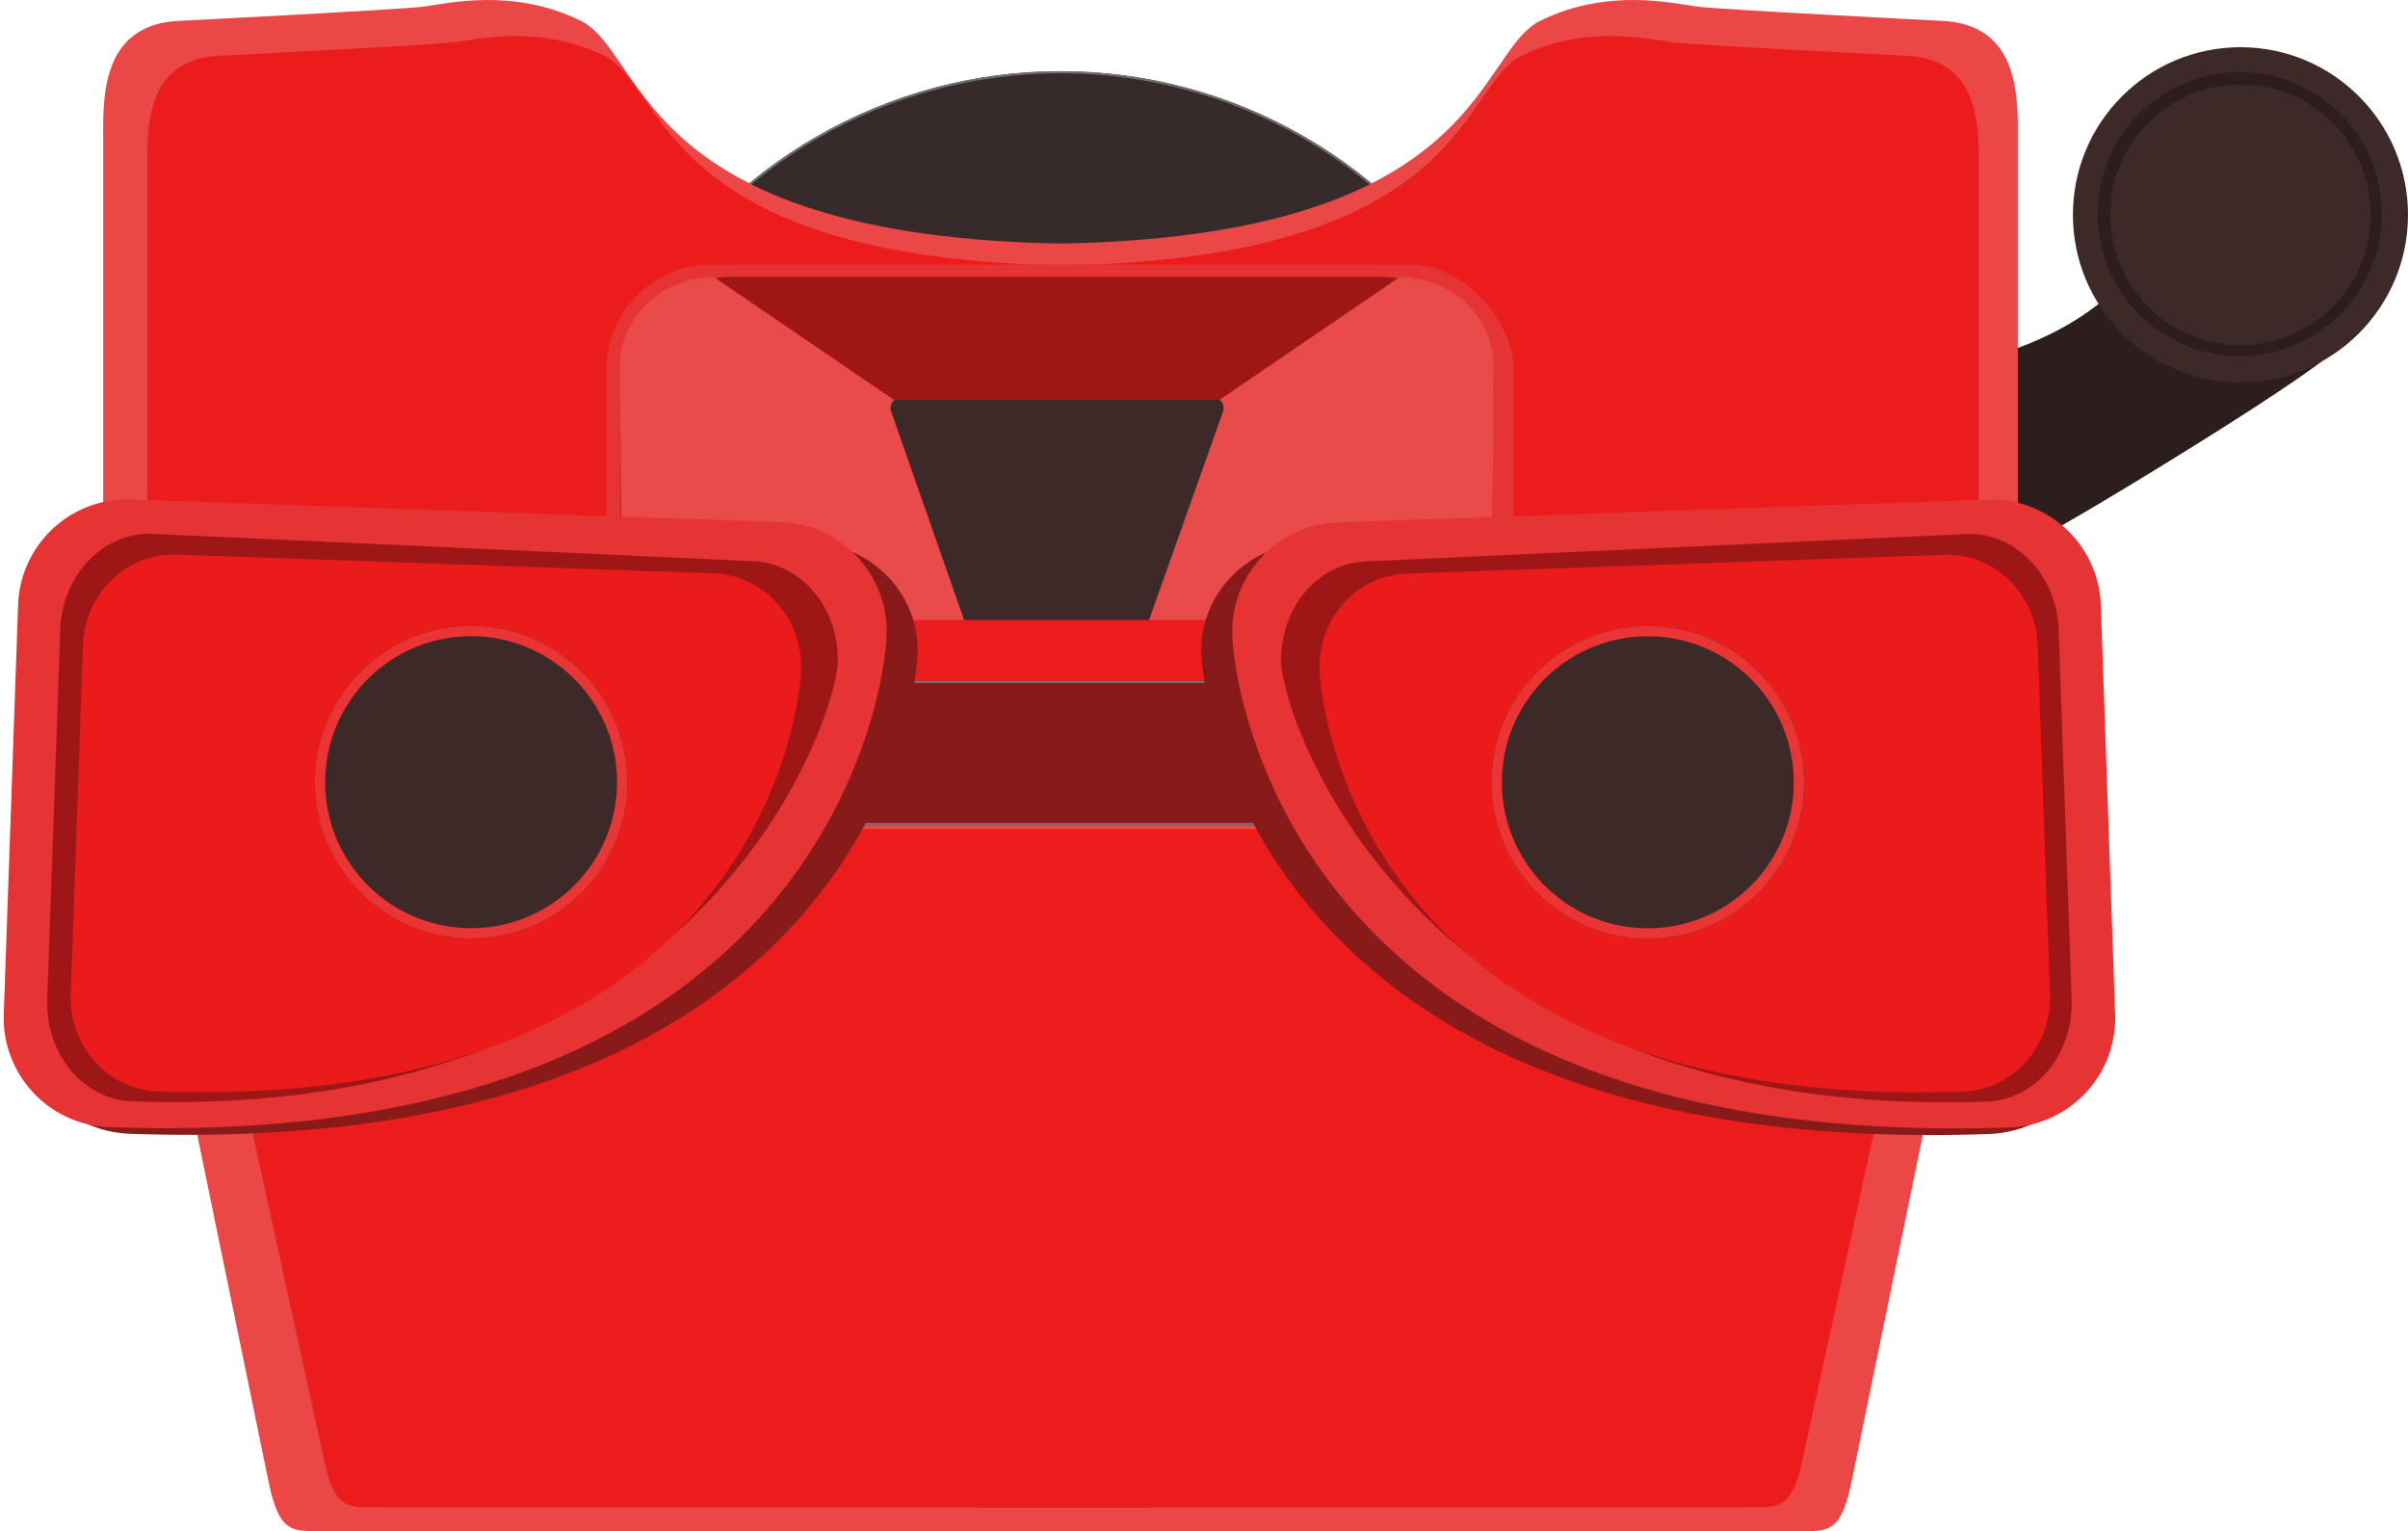 <svg xmlns="http://www.w3.org/2000/svg" xmlns:xlink="http://www.w3.org/1999/xlink" width="1168.01" height="742.442" viewBox="0 0 1168.01 742.442">
  <defs>
    <style>
      .cls-1 {
        fill: none;
      }

      .cls-2 {
        clip-path: url(#clip-path);
      }

      .cls-10, .cls-3 {
        fill: #2d1e1e;
      }

      .cls-4 {
        fill: #362a2a;
      }

      .cls-20, .cls-4 {
        stroke: #707070;
      }

      .cls-5 {
        clip-path: url(#clip-path-2);
      }

      .cls-6 {
        fill: #eb4747;
      }

      .cls-7 {
        clip-path: url(#clip-path-4);
      }

      .cls-8 {
        fill: #ec1c1c;
      }

      .cls-9 {
        clip-path: url(#clip-path-5);
      }

      .cls-10 {
        stroke: #160e0e;
      }

      .cls-10, .cls-23 {
        stroke-width: 5px;
      }

      .cls-11, .cls-23 {
        fill: #3e2929;
      }

      .cls-12 {
        clip-path: url(#clip-path-6);
      }

      .cls-13 {
        clip-path: url(#clip-path-8);
      }

      .cls-14 {
        clip-path: url(#clip-path-9);
      }

      .cls-15 {
        fill: #e63434;
      }

      .cls-16 {
        fill: #9e1616;
      }

      .cls-17 {
        fill: #e94a4a;
      }

      .cls-18 {
        clip-path: url(#clip-path-11);
      }

      .cls-19 {
        clip-path: url(#clip-path-12);
      }

      .cls-20, .cls-21 {
        fill: #881a1a;
      }

      .cls-22 {
        fill: #eb1b1b;
      }

      .cls-23 {
        stroke: #eb3434;
      }

      .cls-24 {
        stroke: none;
      }
    </style>
    <clipPath id="clip-path">
      <rect class="cls-1" width="1168.01" height="742.442"/>
    </clipPath>
    <clipPath id="clip-path-2">
      <rect class="cls-1" width="930.036" height="424.164"/>
    </clipPath>
    <clipPath id="clip-path-4">
      <rect class="cls-1" width="879.165" height="399.521"/>
    </clipPath>
    <clipPath id="clip-path-5">
      <rect class="cls-1" width="162.533" height="162.533"/>
    </clipPath>
    <clipPath id="clip-path-6">
      <rect class="cls-1" width="928.731" height="401.93"/>
    </clipPath>
    <clipPath id="clip-path-8">
      <rect class="cls-1" width="888.404" height="378.405"/>
    </clipPath>
    <clipPath id="clip-path-9">
      <rect class="cls-1" width="440.037" height="239.051"/>
    </clipPath>
    <clipPath id="clip-path-11">
      <rect class="cls-1" width="161.66" height="112.046"/>
    </clipPath>
    <clipPath id="clip-path-12">
      <rect class="cls-1" width="1027.815" height="322.634"/>
    </clipPath>
  </defs>
  <g id="Component_18_1" data-name="Component 18 – 1" class="cls-2">
    <path id="Path_72" data-name="Path 72" class="cls-3" d="M0,13.865H95.744s12.682-66.918,11.745,93.265-11.745,93.047-11.745,93.047H0s25.364-42.913,25.364-89.491S0,13.865,0,13.865Z" transform="matrix(0.53, 0.848, -0.848, 0.53, 1087.091, 75.068)"/>
    <g id="Ellipse_6" data-name="Ellipse 6" class="cls-4" transform="translate(277.744 34.536)">
      <ellipse class="cls-24" cx="236.613" cy="236.613" rx="236.613" ry="236.613"/>
      <ellipse class="cls-1" cx="236.613" cy="236.613" rx="236.113" ry="236.113"/>
    </g>
    <g id="Component_14_1" data-name="Component 14 – 1" class="cls-5" transform="translate(49.166 318.278)">
      <g id="Bottom_Half" data-name="Bottom Half" class="cls-5">
        <path id="Path_22" data-name="Path 22" class="cls-6" d="M553.716,23.085l-37.75,226.939-31.745,191.5H105c-12.824,0-18.855.237-23.771-23.4S0,23.085,0,23.085C0,10.192,553.716,23.085,553.716,23.085Z" transform="translate(0 -17.354)"/>
        <path id="Path_29" data-name="Path 29" class="cls-6" d="M0,23.085,37.75,250.023l31.745,191.5H448.714c12.824,0,18.855.237,23.772-23.4S553.716,23.085,553.716,23.085C553.716,10.192,0,23.085,0,23.085Z" transform="translate(376.32 -17.354)"/>
      </g>
      <g id="Bottom_Half-2" data-name="Bottom Half" class="cls-7" transform="translate(26.989 13.085)">
        <path id="Path_22-2" data-name="Path 22" class="cls-8" d="M553.716,22.752l-37.75,213.754-31.745,180.37H105c-12.824,0-18.855.223-23.771-22.043S0,22.752,0,22.752C0,10.608,553.716,22.752,553.716,22.752Z" transform="translate(0 -17.354)"/>
        <path id="Path_29-2" data-name="Path 29" class="cls-8" d="M0,22.752,37.75,236.505l31.745,180.37H448.714c12.824,0,18.855.223,23.771-22.043S553.716,22.752,553.716,22.752C553.716,10.608,0,22.752,0,22.752Z" transform="translate(325.448 -17.354)"/>
      </g>
    </g>
    <g id="Component_13_2" data-name="Component 13 – 2" class="cls-9" transform="translate(1005.477 22.898)">
      <g id="Ellipse_11" data-name="Ellipse 11" class="cls-10" transform="translate(22.8 21.913)">
        <ellipse class="cls-24" cx="58.552" cy="58.552" rx="58.552" ry="58.552"/>
        <ellipse class="cls-1" cx="58.552" cy="58.552" rx="56.052" ry="56.052"/>
      </g>
      <ellipse id="Ellipse_10" data-name="Ellipse 10" class="cls-11" cx="81.267" cy="81.267" rx="81.267" ry="81.267"/>
      <ellipse id="Ellipse_11-2" data-name="Ellipse 11" class="cls-3" cx="68.903" cy="68.903" rx="68.903" ry="68.903" transform="translate(12.006 12.006)"/>
      <ellipse id="Ellipse_47" data-name="Ellipse 47" class="cls-11" cx="63.153" cy="63.153" rx="63.153" ry="63.153" transform="translate(18.114 18.114)"/>
    </g>
    <g id="Component_15_1" data-name="Component 15 – 1" class="cls-12" transform="translate(50.028)">
      <g id="Bridge" class="cls-12">
        <path id="Path_5" data-name="Path 5" class="cls-6" d="M608.862-22.1s-105.778-5.361-117.439-6.835S448.184-38.319,415.1-22.1,388.714,89.984,154.387,85.963C-16.67,83.028.452,369.77.452,369.77H608.862c20.885,0,37.815-16.268,37.815-36.335V37.562C646.677,17.495,649.035-20.9,608.862-22.1Z" transform="translate(282.028 32.16)"/>
        <path id="Path_6" data-name="Path 6" class="cls-6" d="M37.817-22.1S143.6-27.463,155.256-28.937s43.239-9.381,76.324,6.835S257.965,89.984,492.292,85.963C663.349,83.028,646.226,369.77,646.226,369.77H37.817C16.932,369.77,0,353.5,0,333.435V37.562C0,17.495-2.357-20.9,37.817-22.1Z" transform="translate(0.024 32.16)"/>
      </g>
      <g id="Bridge-2" data-name="Bridge" class="cls-13" transform="translate(21.382 17.487)">
        <path id="Path_5-2" data-name="Path 5" class="cls-8" d="M582.423-22.691s-101.185-5.047-112.339-6.435-41.361-8.832-73.009,6.435S371.834,82.835,147.682,79.049C-15.947,76.286.432,346.245.432,346.245H582.423c19.978,0,36.173-15.316,36.173-34.208V33.481C618.6,14.588,620.852-21.555,582.423-22.691Z" transform="translate(269.783 32.16)"/>
        <path id="Path_6-2" data-name="Path 6" class="cls-8" d="M36.174-22.691s101.185-5.047,112.339-6.435,41.361-8.832,73.01,6.435,25.24,105.526,249.392,101.74c163.63-2.763,147.251,267.2,147.251,267.2H36.174C16.2,346.245,0,330.929,0,312.036V33.481C0,14.588-2.256-21.555,36.174-22.691Z" transform="translate(0.024 32.16)"/>
      </g>
    </g>
    <g id="Component_16_1" data-name="Component 16 – 1" class="cls-14" transform="translate(294.132 128.247)">
      <g id="Indent" class="cls-14">
        <rect id="Rectangle_39" data-name="Rectangle 39" class="cls-15" width="440.037" height="226.763" rx="51"/>
        <rect id="Rectangle_30" data-name="Rectangle 30" class="cls-16" width="423.194" height="214.385" rx="54" transform="translate(6.673 5.984)"/>
        <path id="Path_34" data-name="Path 34" class="cls-17" d="M44.409-41.66l88.084,60.048c184.113-8.35,101.583,77.365,113.368,90.536,1.587,117.093,67.393,74.906-200.432,74.906-25.241,0-45.7-19.345-45.7-43.208L-1.294,1.548C-1.294-22.315,19.168-41.66,44.409-41.66Z" transform="translate(7.83 47.822)"/>
        <path id="Path_35" data-name="Path 35" class="cls-17" d="M208.653-41.66,120.569,18.388C-63.544,10.038,18.986,95.753,7.2,108.924,5.613,226.017-60.192,183.83,207.632,183.83c25.241,0,45.7-19.345,45.7-43.208L254.355,1.548C254.355-22.315,233.894-41.66,208.653-41.66Z" transform="translate(176.008 47.822)"/>
      </g>
      <g id="View_piece" data-name="View piece" class="cls-18" transform="translate(137.797 65.669)">
        <path id="Path_11" data-name="Path 11" class="cls-11" d="M2.451,0H86.086c1.354,0,27.079,112.046,27.079,112.046H38.382c-1.354,0-2.451-2.092-2.451-4.672L0,4.672C0,2.092,1.1,0,2.451,0Z" transform="translate(0 0)"/>
        <path id="Path_12" data-name="Path 12" class="cls-11" d="M112.38,0H27.487C26.112,0,0,112.046,0,112.046H75.909c1.374,0,2.488-2.092,2.488-4.672l36.471-102.7C114.868,2.092,113.754,0,112.38,0Z" transform="translate(46.792 0)"/>
      </g>
    </g>
    <g id="Eye_Piece" data-name="Eye Piece" class="cls-19" transform="translate(0 240.303)">
      <rect id="Rectangle_31" data-name="Rectangle 31" class="cls-8" width="383.314" height="80.449" transform="translate(337.432 60.336)"/>
      <g id="Rectangle_32" data-name="Rectangle 32" class="cls-20" transform="translate(98.452 89.913)">
        <rect class="cls-24" width="861.273" height="69.801"/>
        <rect class="cls-1" x="0.5" y="0.5" width="860.273" height="68.801"/>
      </g>
      <path id="Path_30" data-name="Path 30" class="cls-21" d="M53.783,0H373.726c29.7,0,53.783,23.247,53.783,51.923h0c0,28.676-24.08,246.3-373.726,246.3C24.08,298.225,0,274.979,0,246.3V51.923C0,23.247,24.08,0,53.783,0Z" transform="matrix(0.999, 0.035, -0.035, 0.999, 19.796, 9.67)"/>
      <path id="Path_25" data-name="Path 25" class="cls-21" d="M53.783,298.225H373.726c29.7,0,53.783-23.247,53.783-51.923h0C427.509,217.626,403.43,0,53.783,0,24.08,0,0,23.247,0,51.923V246.3C0,274.979,24.08,298.225,53.783,298.225Z" transform="matrix(-0.999, 0.035, -0.035, -0.999, 1018.427, 307.714)"/>
      <path id="Path_31" data-name="Path 31" class="cls-15" d="M53.052,0h315.59a53.052,53.052,0,0,1,53.052,53.052h0c0,29.3-23.752,251.656-368.642,251.656A53.052,53.052,0,0,1,0,251.656V53.052A53.052,53.052,0,0,1,53.052,0Z" transform="matrix(0.999, 0.035, -0.035, 0.999, 10.634, 0)"/>
      <path id="Path_26" data-name="Path 26" class="cls-15" d="M53.052,304.708h315.59a53.052,53.052,0,0,0,53.052-53.052h0C421.694,222.356,397.941,0,53.052,0A53.052,53.052,0,0,0,0,53.052v198.6A53.052,53.052,0,0,0,53.052,304.708Z" transform="matrix(-0.999, 0.035, -0.035, -0.999, 1027.815, 304.522)"/>
      <path id="Path_27" data-name="Path 27" class="cls-16" d="M42.921,275.474l291.756-3.054c23.7,0,42.921-21.473,42.921-47.962S321.948,0,42.921,0C19.216,0,0,21.473,0,47.962v179.55C0,254,19.216,275.474,42.921,275.474Z" transform="matrix(-0.999, 0.035, -0.035, -0.999, 1006.535, 292.356)"/>
      <path id="Path_32" data-name="Path 32" class="cls-16" d="M42.921,0,334.677,3.054c23.7,0,42.921,21.473,42.921,47.962S321.948,275.474,42.921,275.474C19.216,275.474,0,254,0,227.512V47.962C0,21.473,19.216,0,42.921,0Z" transform="matrix(0.999, 0.035, -0.035, 0.999, 30.894, 17.05)"/>
      <path id="Path_33" data-name="Path 33" class="cls-22" d="M43.866,0H304.811c24.226,0,43.866,20.31,43.866,45.365h0c0,25.054-19.639,215.191-304.811,215.191C19.639,260.556,0,240.245,0,215.191V45.365C0,20.31,19.639,0,43.866,0Z" transform="matrix(0.999, 0.035, -0.035, 0.999, 41.841, 27.072)"/>
      <g id="Ellipse_14" data-name="Ellipse 14" class="cls-23" transform="matrix(0.999, 0.035, -0.035, 0.999, 155.419, 60.575)">
        <ellipse class="cls-24" cx="75.824" cy="75.824" rx="75.824" ry="75.824"/>
        <ellipse class="cls-1" cx="75.824" cy="75.824" rx="73.324" ry="73.324"/>
      </g>
      <path id="Path_28" data-name="Path 28" class="cls-22" d="M43.866,260.556H304.811c24.226,0,43.866-20.31,43.866-45.365h0C348.677,190.137,329.038,0,43.866,0,19.639,0,0,20.31,0,45.365V215.191C0,240.245,19.639,260.556,43.866,260.556Z" transform="matrix(-0.999, 0.035, -0.035, -0.999, 995.93, 287.469)"/>
      <g id="Ellipse_13" data-name="Ellipse 13" class="cls-23" transform="matrix(-0.999, 0.035, -0.035, -0.999, 877.688, 212.13)">
        <ellipse class="cls-24" cx="75.824" cy="75.824" rx="75.824" ry="75.824"/>
        <ellipse class="cls-1" cx="75.824" cy="75.824" rx="73.324" ry="73.324"/>
      </g>
    </g>
  </g>
</svg>
